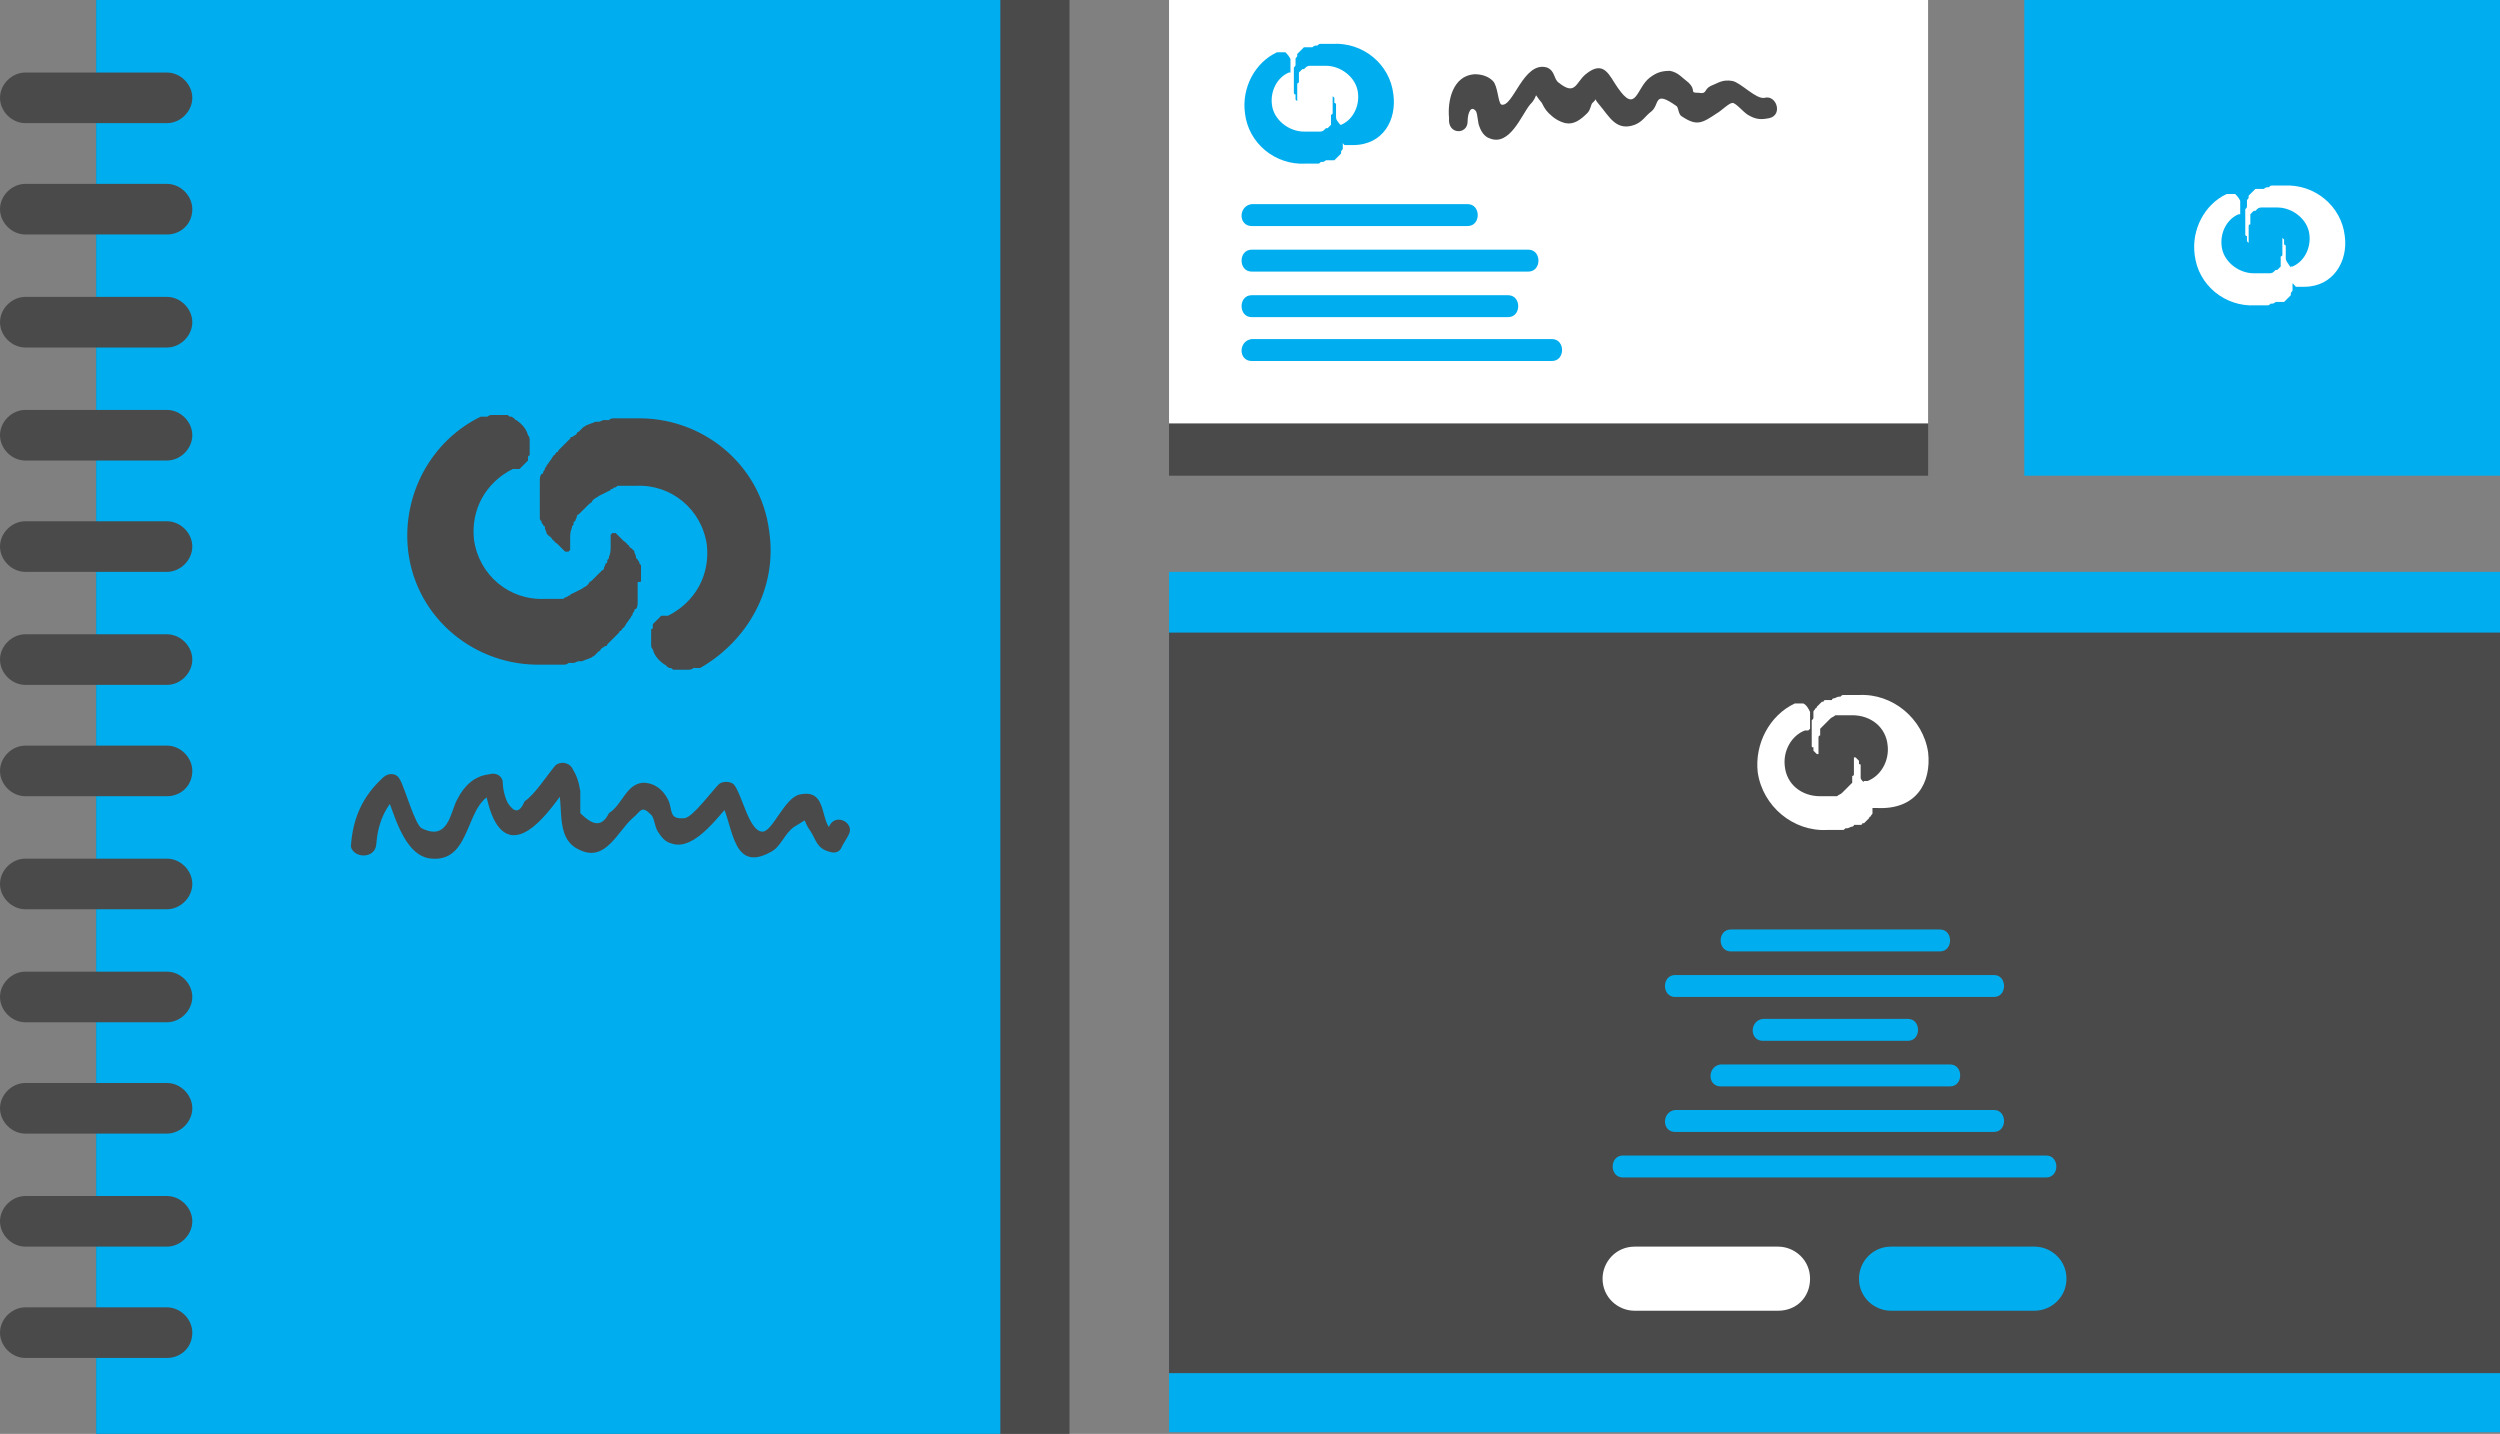 <?xml version="1.0" encoding="utf-8"?>
<!-- Generator: Adobe Illustrator 24.0.1, SVG Export Plug-In . SVG Version: 6.00 Build 0)  -->
<svg version="1.1" id="Layer_1" xmlns="http://www.w3.org/2000/svg" xmlns:xlink="http://www.w3.org/1999/xlink" x="0px" y="0px"
	 viewBox="0 0 148.2 85" style="enable-background:new 0 0 148.2 85;" xml:space="preserve">
<rect x="0" y="0" width="148.2" height="85" fill="#808080" stroke="none"/>
<style type="text/css">
	.st0{fill:#00AEEF;}
	.st1{fill:#4A4A4A;}
	.st2{fill:#FFFFFF;}
</style>
<g id="XMLID_232_">
	<rect id="XMLID_621_" x="69.3" y="33.9" class="st0" width="78.9" height="51"/>
	<rect id="XMLID_620_" x="69.3" y="0" class="st1" width="45" height="28.2"/>
	<rect id="XMLID_619_" x="5.7" y="0" class="st1" width="57.7" height="85"/>
	<rect id="XMLID_618_" x="5.7" y="0" class="st0" width="53.6" height="85"/>
	<path id="XMLID_617_" class="st1" d="M9.9,7.3H1.5C0.7,7.3,0,6.6,0,5.8l0,0C0,5,0.7,4.3,1.5,4.3h8.4c0.8,0,1.5,0.7,1.5,1.5l0,0
		C11.4,6.6,10.7,7.3,9.9,7.3z"/>
	<path id="XMLID_616_" class="st1" d="M9.9,13.9H1.5c-0.8,0-1.5-0.7-1.5-1.5l0,0c0-0.8,0.7-1.5,1.5-1.5h8.4c0.8,0,1.5,0.7,1.5,1.5
		l0,0C11.4,13.3,10.7,13.9,9.9,13.9z"/>
	<path id="XMLID_615_" class="st1" d="M9.9,20.6H1.5c-0.8,0-1.5-0.7-1.5-1.5l0,0c0-0.8,0.7-1.5,1.5-1.5h8.4c0.8,0,1.5,0.7,1.5,1.5
		l0,0C11.4,19.9,10.7,20.6,9.9,20.6z"/>
	<path id="XMLID_614_" class="st1" d="M9.9,27.3H1.5c-0.8,0-1.5-0.7-1.5-1.5l0,0c0-0.8,0.7-1.5,1.5-1.5h8.4c0.8,0,1.5,0.7,1.5,1.5
		l0,0C11.4,26.6,10.7,27.3,9.9,27.3z"/>
	<path id="XMLID_613_" class="st1" d="M9.9,33.9H1.5c-0.8,0-1.5-0.7-1.5-1.5l0,0c0-0.8,0.7-1.5,1.5-1.5h8.4c0.8,0,1.5,0.7,1.5,1.5
		l0,0C11.4,33.2,10.7,33.9,9.9,33.9z"/>
	<path id="XMLID_612_" class="st1" d="M9.9,40.6H1.5c-0.8,0-1.5-0.7-1.5-1.5l0,0c0-0.8,0.7-1.5,1.5-1.5h8.4c0.8,0,1.5,0.7,1.5,1.5
		l0,0C11.4,39.9,10.7,40.6,9.9,40.6z"/>
	<path id="XMLID_611_" class="st1" d="M9.9,47.2H1.5c-0.8,0-1.5-0.7-1.5-1.5l0,0c0-0.8,0.7-1.5,1.5-1.5h8.4c0.8,0,1.5,0.7,1.5,1.5
		l0,0C11.4,46.6,10.7,47.2,9.9,47.2z"/>
	<path id="XMLID_610_" class="st1" d="M9.9,53.9H1.5c-0.8,0-1.5-0.7-1.5-1.5l0,0c0-0.8,0.7-1.5,1.5-1.5h8.4c0.8,0,1.5,0.7,1.5,1.5
		l0,0C11.4,53.2,10.7,53.9,9.9,53.9z"/>
	<path id="XMLID_609_" class="st1" d="M9.9,60.6H1.5c-0.8,0-1.5-0.7-1.5-1.5l0,0c0-0.8,0.7-1.5,1.5-1.5h8.4c0.8,0,1.5,0.7,1.5,1.5
		l0,0C11.4,59.9,10.7,60.6,9.9,60.6z"/>
	<path id="XMLID_608_" class="st1" d="M9.9,67.2H1.5c-0.8,0-1.5-0.7-1.5-1.5l0,0c0-0.8,0.7-1.5,1.5-1.5h8.4c0.8,0,1.5,0.7,1.5,1.5
		l0,0C11.4,66.5,10.7,67.2,9.9,67.2z"/>
	<path id="XMLID_607_" class="st1" d="M9.9,73.9H1.5c-0.8,0-1.5-0.7-1.5-1.5l0,0c0-0.8,0.7-1.5,1.5-1.5h8.4c0.8,0,1.5,0.7,1.5,1.5
		l0,0C11.4,73.2,10.7,73.9,9.9,73.9z"/>
	<path id="XMLID_606_" class="st1" d="M9.9,80.5H1.5C0.7,80.5,0,79.8,0,79l0,0c0-0.8,0.7-1.5,1.5-1.5h8.4c0.8,0,1.5,0.7,1.5,1.5l0,0
		C11.4,79.9,10.7,80.5,9.9,80.5z"/>
	<g id="XMLID_603_">
		<path id="XMLID_605_" class="st1" d="M38,34.4c0-0.1,0-0.1,0-0.2s0-0.1,0-0.2l0,0v-0.1v-0.1v-0.1c0,0,0,0,0-0.1s0-0.1-0.1-0.2
			c0-0.1,0-0.1-0.1-0.2c0,0,0-0.1-0.1-0.1c0,0,0,0,0-0.1l0,0c0-0.1-0.1-0.2-0.1-0.3c0,0,0-0.1-0.1-0.1l0,0c0,0,0-0.1-0.1-0.1
			l-0.1-0.1c0,0,0-0.1-0.1-0.1c0,0,0-0.1-0.1-0.1c0,0,0-0.1-0.1-0.1L36.9,32c-0.1-0.1-0.2-0.2-0.3-0.3l-0.1-0.1l0,0l0,0l0,0l0,0l0,0
			l0,0l0,0l0,0l0,0l0,0l0,0h-0.1l0,0c0,0,0,0-0.1,0l0,0l0,0l0,0l0,0l0,0l0,0l0,0c0,0,0,0-0.1,0.1c0,0,0,0,0,0.1l0,0l0,0l0,0l0,0l0,0
			l0,0l0,0l0,0l0,0l0,0v0.1c0,0.1,0,0.1,0,0.2l0,0v0.1c0,0,0,0,0,0.1l0,0l0,0l0,0v0.1c0,0.2,0,0.4-0.1,0.6c0,0.1,0,0.1-0.1,0.2v0.1
			c0,0,0,0.1-0.1,0.1c0,0.1-0.1,0.2-0.1,0.3c0,0,0,0.1-0.1,0.1l-0.1,0.1l0,0L35.5,34l-0.1,0.1l-0.1,0.1l-0.1,0.1l-0.1,0.1
			c-0.1,0.1-0.2,0.1-0.2,0.2l-0.1,0.1c-0.1,0.1-0.2,0.1-0.3,0.2c-0.2,0.1-0.4,0.2-0.6,0.3c0,0-0.1,0-0.1,0.1c-0.1,0-0.1,0-0.2,0.1
			l0,0c-0.1,0-0.1,0-0.2,0.1c-0.1,0-0.1,0-0.2,0l0,0h-0.1l0,0c0,0,0,0-0.1,0h-0.1l0,0l0,0h-0.1h-0.1c-0.1,0-0.1,0-0.2,0
			s-0.1,0-0.2,0c-2.1,0.1-3.9-1.4-4.2-3.5l0,0c-0.2-1.8,0.7-3.4,2.3-4.2l0,0c0,0,0,0,0.1,0c0,0,0,0,0.1,0c0,0,0,0,0.1,0l0,0
			c0,0,0,0,0.1,0l0.1-0.1l0.1-0.1l0,0l0.1-0.1l0,0c0,0,0,0,0.1-0.1l0.1-0.1c0,0,0,0,0-0.1c0,0,0,0,0-0.1c0,0,0-0.1,0.1-0.1l0,0v-0.1
			l0,0v-0.1l0,0v-0.1l0,0c0,0,0,0,0-0.1v-0.1v-0.1c0-0.1,0-0.2,0-0.3c0-0.1,0-0.2-0.1-0.3c-0.1-0.4-0.4-0.7-0.7-0.9l0,0
			c0,0-0.1,0-0.1-0.1c-0.1,0-0.1-0.1-0.2-0.1s-0.1,0-0.2-0.1c0,0,0,0-0.1,0l0,0h-0.1c-0.1,0-0.1,0-0.2,0c0,0,0,0-0.1,0
			c0,0,0,0-0.1,0h-0.1h-0.1h-0.1c-0.1,0-0.2,0-0.3,0.1h-0.1l0,0c0,0,0,0-0.1,0l0,0l0,0c0,0,0,0-0.1,0c0,0,0,0-0.1,0l0,0
			c-2.9,1.4-4.7,4.6-4.3,8c0.5,4,4,6.8,7.9,6.7c0.2,0,0.4,0,0.6,0c0.1,0,0.1,0,0.2,0H33l0,0h0.1c0.1,0,0.1,0,0.2,0l0,0
			c0,0,0,0,0.1,0s0.2,0,0.3-0.1l0,0l0,0h0.1l0,0c0,0,0,0,0.1,0H34l0,0c0.1,0,0.2-0.1,0.3-0.1h0.1h0.1c0.2-0.1,0.3-0.1,0.5-0.2
			c0.1,0,0.1-0.1,0.2-0.1l0.1-0.1l0.1-0.1l0.1-0.1c0,0,0.1,0,0.1-0.1l0,0l0.1-0.1c0.1,0,0.1-0.1,0.2-0.1c0,0,0.1,0,0.1-0.1l0.1-0.1
			l0.1-0.1c0.1-0.1,0.1-0.1,0.2-0.2c0,0,0,0,0.1-0.1s0.1-0.1,0.2-0.2c0,0,0-0.1,0.1-0.1c0.1-0.1,0.1-0.2,0.2-0.2
			c0-0.1,0.1-0.1,0.1-0.2c0.1-0.1,0.2-0.3,0.3-0.4c0-0.1,0.1-0.1,0.1-0.2s0.1-0.1,0.1-0.2c0,0,0-0.1,0.1-0.1
			c0.1-0.1,0.1-0.3,0.1-0.4s0-0.1,0-0.2s0-0.1,0-0.2v-0.1v-0.1c0-0.1,0-0.1,0-0.2s0-0.1,0-0.2l0,0c0-0.1,0-0.1,0-0.2
			C38,34.5,38,34.5,38,34.4z"/>
		<path id="XMLID_604_" class="st1" d="M45.6,31.5c-0.5-4-4-6.8-7.9-6.7c-0.2,0-0.4,0-0.6,0c-0.1,0-0.1,0-0.2,0h-0.1l0,0h-0.1
			c-0.1,0-0.1,0-0.2,0l0,0c0,0,0,0-0.1,0s-0.2,0-0.3,0.1l0,0l0,0H36l0,0c0,0,0,0-0.1,0h-0.1l0,0c-0.1,0-0.2,0.1-0.3,0.1h-0.1h-0.1
			c-0.2,0.1-0.3,0.1-0.5,0.2c-0.1,0-0.1,0.1-0.2,0.1l-0.1,0.1l-0.1,0.1l-0.1,0.1c0,0-0.1,0-0.1,0.1l0,0l-0.1,0.1
			c-0.1,0-0.1,0.1-0.2,0.1c0,0-0.1,0-0.1,0.1l-0.1,0.1l-0.1,0.1c-0.1,0.1-0.1,0.1-0.2,0.2c0,0,0,0-0.1,0.1s-0.1,0.1-0.2,0.2
			c0,0,0,0.1-0.1,0.1c-0.1,0.1-0.1,0.2-0.2,0.2c0,0.1-0.1,0.1-0.1,0.2c-0.1,0.1-0.2,0.3-0.3,0.4c0,0.1-0.1,0.1-0.1,0.2
			s-0.1,0.1-0.1,0.2c0,0,0,0.1-0.1,0.1C32,28.2,32,28.4,32,28.5s0,0.1,0,0.2s0,0.1,0,0.2V29v0.1c0,0.1,0,0.1,0,0.2s0,0.1,0,0.2l0,0
			c0,0.1,0,0.1,0,0.2s0,0.1,0,0.2s0,0.1,0,0.2s0,0.1,0,0.2l0,0v0.1v0.1v0.1c0,0,0,0,0,0.1s0,0.1,0.1,0.2c0,0.1,0,0.1,0.1,0.2
			c0,0,0,0.1,0.1,0.1c0,0,0,0,0,0.1l0,0c0,0.1,0.1,0.2,0.1,0.3c0,0,0,0.1,0.1,0.1l0,0c0,0,0,0.1,0.1,0.1l0.1,0.1c0,0,0,0.1,0.1,0.1
			c0,0,0,0.1,0.1,0.1c0,0,0,0.1,0.1,0.1l0.1,0.1c0.1,0.1,0.2,0.2,0.3,0.3l0.1,0.1l0,0l0,0l0,0l0,0l0,0l0,0l0,0l0,0l0,0l0,0l0,0h0.1
			l0,0c0,0,0,0,0.1,0l0,0l0,0l0,0l0,0l0,0l0,0l0,0c0,0,0,0,0.1-0.1c0,0,0,0,0-0.1l0,0l0,0l0,0l0,0l0,0l0,0l0,0l0,0l0,0l0,0v-0.1
			c0-0.1,0-0.1,0-0.2l0,0v-0.1c0,0,0,0,0-0.1l0,0l0,0l0,0v-0.1c0-0.2,0-0.4,0.1-0.6c0-0.1,0-0.1,0.1-0.2V31c0,0,0-0.1,0.1-0.1
			c0-0.1,0.1-0.2,0.1-0.3c0,0,0-0.1,0.1-0.1l0.1-0.1l0,0l0.1-0.1l0.1-0.1l0.1-0.1l0.1-0.1l0.1-0.1c0.1-0.1,0.2-0.1,0.2-0.2l0.1-0.1
			c0.1-0.1,0.2-0.1,0.3-0.2c0.2-0.1,0.4-0.2,0.6-0.3c0,0,0.1,0,0.1-0.1c0.1,0,0.1,0,0.2-0.1l0,0c0.1,0,0.1,0,0.2-0.1
			c0.1,0,0.1,0,0.2,0l0,0h0.1l0,0c0,0,0,0,0.1,0h0.1l0,0l0,0h0.1h0.1c0.1,0,0.1,0,0.2,0s0.1,0,0.2,0c2.1-0.1,3.9,1.4,4.2,3.5l0,0
			c0.2,1.8-0.7,3.4-2.3,4.2l0,0c0,0,0,0-0.1,0c0,0,0,0-0.1,0c0,0,0,0-0.1,0l0,0c0,0,0,0-0.1,0l-0.1,0.1L39,36.7l0,0l-0.1,0.1l0,0
			c0,0,0,0-0.1,0.1L38.7,37c0,0,0,0,0,0.1c0,0,0,0,0,0.1c0,0,0,0.1-0.1,0.1l0,0v0.1l0,0v0.1l0,0v0.1l0,0c0,0,0,0,0,0.1v0.1v0.1
			c0,0.1,0,0.2,0,0.3c0,0.1,0,0.2,0.1,0.3c0.1,0.4,0.4,0.7,0.7,0.9l0,0c0,0,0.1,0,0.1,0.1c0.1,0,0.1,0.1,0.2,0.1s0.1,0,0.2,0.1
			c0,0,0,0,0.1,0l0,0h0.1c0.1,0,0.1,0,0.2,0c0,0,0,0,0.1,0c0,0,0,0,0.1,0h0.1h0.1h0.1c0.1,0,0.2,0,0.3-0.1h0.1l0,0c0,0,0,0,0.1,0
			l0,0l0,0c0,0,0,0,0.1,0c0,0,0,0,0.1,0l0,0C44.3,38,46.1,34.9,45.6,31.5z"/>
	</g>
	<g id="XMLID_596_">
		<path id="XMLID_524_" class="st1" d="M22.3,50.1c0.1-1.3,0.5-2.3,1.5-3.2c-0.3,0-0.7-0.1-1-0.1c0.5,1.2,1.1,4,2.8,4.1
			c2.5,0.2,1.9-3.6,3.9-3.9c-0.3-0.1-0.5-0.3-0.8-0.4c0.2,0.9,0.5,2.7,1.6,2.9c1.4,0.2,2.9-2.4,3.6-3.2c-0.3,0-0.7-0.1-1-0.1
			c0.7,1.2-0.2,3.5,1.5,4.2c1.5,0.7,2.2-1.1,3.1-1.9c0.5-0.4,0.5-0.8,1.1-0.2c0.2,0.2,0.2,0.7,0.4,1c0.2,0.3,0.4,0.6,0.8,0.7
			c1.4,0.5,2.9-1.8,3.7-2.6c-0.3,0-0.6,0-0.9,0c0.9,1,0.6,4.5,3.1,3.1c0.6-0.3,0.8-1.1,1.4-1.5c0.9-0.5,0.4-0.5,0.9,0.2
			c0.4,0.6,0.4,1.1,1.2,1.3c0.3,0.1,0.6,0,0.7-0.3c0.1-0.2,0.3-0.5,0.4-0.7c0.4-0.7-0.7-1.3-1.1-0.6c-0.1,0.2-0.3,0.5-0.4,0.7
			c0.2-0.1,0.5-0.2,0.7-0.3c-1-0.3-0.3-2.6-2.1-2.2c-0.9,0.2-1.6,2.2-2.2,2.2c-0.8,0-1.2-2.2-1.7-2.8c-0.2-0.2-0.7-0.2-0.9,0
			c-0.4,0.4-1.5,1.9-2,2c-1,0.1-0.7-0.5-1-1.1s-0.8-1-1.5-1c-1,0.1-1.2,1.3-2,1.8c-0.4,0.8-0.9,0.8-1.7,0c0-0.4,0-0.8,0-1.3
			c-0.1-0.6-0.2-0.9-0.5-1.4c-0.2-0.3-0.7-0.4-1-0.1c-0.5,0.6-1.2,1.7-1.8,2.1c-0.3,0.7-0.6,0.7-1,0.1c-0.2-0.4-0.3-0.9-0.3-1.3
			c-0.1-0.4-0.5-0.5-0.8-0.4c-0.9,0.1-1.5,0.7-1.9,1.5c-0.4,0.7-0.5,2.5-2.1,1.7c-0.4-0.2-1-2.4-1.3-2.9c-0.2-0.4-0.7-0.4-1-0.1
			c-1.2,1.1-1.8,2.4-1.9,4.1C21,50.9,22.2,50.9,22.3,50.1L22.3,50.1z"/>
	</g>
	<rect id="XMLID_595_" x="69.3" y="0" class="st2" width="45" height="25.1"/>
	<g id="XMLID_588_">
		<path id="XMLID_523_" class="st0" d="M74.2,13.4c4.3,0,8.6,0,12.8,0c0.8,0,0.8-1.3,0-1.3c-4.3,0-8.6,0-12.8,0
			C73.4,12.2,73.4,13.4,74.2,13.4L74.2,13.4z"/>
	</g>
	<g id="XMLID_581_">
		<path id="XMLID_522_" class="st0" d="M74.2,16.1c5.5,0,11,0,16.4,0c0.8,0,0.8-1.3,0-1.3c-5.5,0-11,0-16.4,0
			C73.4,14.8,73.4,16.1,74.2,16.1L74.2,16.1z"/>
	</g>
	<g id="XMLID_574_">
		<path id="XMLID_521_" class="st0" d="M74.2,18.8c5.1,0,10.1,0,15.2,0c0.8,0,0.8-1.3,0-1.3c-5.1,0-10.1,0-15.2,0
			C73.4,17.5,73.4,18.8,74.2,18.8L74.2,18.8z"/>
	</g>
	<g id="XMLID_567_">
		<path id="XMLID_520_" class="st0" d="M74.2,21.4c5.9,0,11.9,0,17.8,0c0.8,0,0.8-1.3,0-1.3c-5.9,0-11.9,0-17.8,0
			C73.4,20.2,73.4,21.4,74.2,21.4L74.2,21.4z"/>
	</g>
	<g id="XMLID_564_">
		<path id="XMLID_566_" class="st0" d="M79.2,6.9L79.2,6.9c0-0.1,0-0.1,0-0.2l0,0c0,0,0,0,0-0.1l0,0c0,0,0,0,0-0.1l0,0V6.4V6.3
			c0,0,0,0,0-0.1l0,0l0,0c0,0,0-0.1-0.1-0.1c0,0,0,0,0-0.1l0,0c0,0,0,0,0-0.1c0,0,0,0,0-0.1l0,0l0,0l0,0l0,0L79,5.7l0,0l0,0l0,0l0,0
			l0,0l0,0l0,0l0,0l0,0l0,0l0,0l0,0l0,0l0,0l0,0l0,0l0,0l0,0l0,0l0,0l0,0l0,0l0,0l0,0l0,0l0,0l0,0l0,0l0,0l0,0l0,0l0,0l0,0l0,0
			c0,0,0,0,0,0.1c0,0,0,0,0,0.1l0,0c0,0,0,0,0,0.1l0,0l0,0l0,0l0,0c0,0,0,0,0,0.1s0,0.2,0,0.3v0.1c0,0,0,0,0,0.1c0,0,0,0,0,0.1
			c0,0,0,0.1-0.1,0.1c0,0,0,0,0,0.1c0,0,0,0,0,0.1l0,0c0,0,0,0,0,0.1c0,0,0,0,0,0.1c0,0,0,0,0,0.1c0,0,0,0,0,0.1c0,0,0,0-0.1,0.1
			l-0.1,0.1c0,0,0,0-0.1,0l-0.1,0.1c-0.1,0.1-0.2,0.1-0.3,0.1c0,0,0,0-0.1,0c0,0,0,0-0.1,0l0,0h-0.1c0,0,0,0-0.1,0l0,0
			c0,0,0,0-0.1,0l0,0l0,0l0,0l0,0l0,0c0,0,0,0-0.1,0c0,0,0,0-0.1,0h-0.1h-0.1c-0.9,0-1.8-0.7-1.9-1.6l0,0c-0.1-0.8,0.3-1.6,1-1.9
			l0,0l0,0l0,0l0,0l0,0l0,0c0,0,0,0,0.1,0l0,0l0,0l0,0l0,0l0,0c0,0,0,0,0-0.1l0,0l0,0c0,0,0,0,0-0.1l0,0l0,0l0,0c0,0,0,0,0-0.1l0,0
			c0,0,0,0,0-0.1l0,0l0,0l0,0c0,0,0,0,0-0.1V3.7c0-0.1,0-0.1,0-0.2c-0.1-0.2-0.2-0.3-0.3-0.4l0,0l0,0c0,0,0,0-0.1,0H76l0,0l0,0l0,0
			h-0.1l0,0l0,0c0,0,0,0-0.1,0l0,0l0,0h-0.1l0,0l0,0l0,0l0,0l0,0l0,0l0,0l0,0c-1.3,0.6-2.1,2.1-1.9,3.6c0.2,1.8,1.8,3.1,3.6,3
			c0.1,0,0.2,0,0.3,0h0.1l0,0l0,0l0,0h0.1l0,0l0,0H78l0,0l0,0c0,0,0,0,0.1,0l0,0l0,0l0,0l0,0c0.1,0,0.1,0,0.2-0.1c0,0,0,0,0.1,0l0,0
			c0.1,0,0.2-0.1,0.2-0.1h0.1c0,0,0,0,0.1,0c0,0,0,0,0.1,0c0,0,0,0,0.1,0l0,0l0,0c0,0,0,0,0.1,0c0,0,0,0,0.1-0.1l0,0l0,0l0,0
			l0.1-0.1l0,0l0.1-0.1l0,0l0.1-0.1c0,0,0,0,0-0.1s0.1-0.1,0.1-0.2c0,0,0,0,0-0.1V8.6c0,0,0,0,0-0.1s0-0.1,0.1-0.2V8.2V8.1
			c0,0,0,0,0-0.1c0,0,0,0,0-0.1c0,0,0,0,0-0.1V7.7l0,0C79.2,7.1,79.2,7.1,79.2,6.9C79.2,7,79.2,7,79.2,6.9z"/>
		<path id="XMLID_565_" class="st0" d="M82.6,5.6c-0.2-1.8-1.8-3.1-3.6-3c-0.1,0-0.2,0-0.3,0h-0.1l0,0l0,0l0,0h-0.1l0,0l0,0h-0.1
			l0,0l0,0c0,0,0,0-0.1,0l0,0l0,0l0,0l0,0c-0.1,0-0.1,0-0.2,0.1c0,0,0,0-0.1,0l0,0c-0.1,0-0.2,0.1-0.2,0.1h-0.1c0,0,0,0-0.1,0
			c0,0,0,0-0.1,0c0,0,0,0-0.1,0l0,0l0,0c0,0,0,0-0.1,0c0,0,0,0-0.1,0.1l0,0l0,0l0,0L77.1,3l0,0L77,3.1l0,0l-0.1,0.1c0,0,0,0,0,0.1
			s-0.1,0.1-0.1,0.2c0,0,0,0,0,0.1v0.1c0,0,0,0,0,0.1s0,0.1-0.1,0.2v0.1v0.1c0,0,0,0,0,0.1c0,0,0,0,0,0.1c0,0,0,0,0,0.1v0.1l0,0v0.1
			v0.1v0.1V5l0,0c0,0,0,0,0,0.1l0,0c0,0,0,0,0,0.1l0,0v0.1v0.1c0,0,0,0,0,0.1l0,0l0,0c0,0,0,0.1,0.1,0.1c0,0,0,0,0,0.1l0,0
			c0,0,0,0,0,0.1c0,0,0,0,0,0.1l0,0l0,0l0,0l0,0L76.9,6l0,0l0,0l0,0l0,0l0,0l0,0l0,0l0,0l0,0l0,0l0,0l0,0l0,0l0,0l0,0l0,0l0,0l0,0
			l0,0l0,0l0,0l0,0l0,0l0,0l0,0l0,0l0,0l0,0l0,0l0,0l0,0l0,0l0,0l0,0c0,0,0,0,0-0.1c0,0,0,0,0-0.1l0,0c0,0,0,0,0-0.1l0,0l0,0l0,0
			l0,0c0,0,0,0,0-0.1s0-0.2,0-0.3V5.2c0,0,0,0,0-0.1c0,0,0,0,0-0.1c0,0,0-0.1,0.1-0.1c0,0,0,0,0-0.1c0,0,0,0,0-0.1l0,0
			c0,0,0,0,0-0.1c0,0,0,0,0-0.1c0,0,0,0,0-0.1c0,0,0,0,0-0.1c0,0,0,0,0.1-0.1l0.1-0.1c0,0,0,0,0.1,0L77.4,4c0.1-0.1,0.2-0.1,0.3-0.1
			c0,0,0,0,0.1,0c0,0,0,0,0.1,0l0,0H78c0,0,0,0,0.1,0l0,0c0,0,0,0,0.1,0l0,0l0,0l0,0l0,0l0,0c0,0,0,0,0.1,0c0,0,0,0,0.1,0h0.1h0.1
			c0.9,0,1.8,0.7,1.9,1.6l0,0c0.1,0.8-0.3,1.6-1,1.9l0,0l0,0l0,0l0,0l0,0l0,0c0,0,0,0-0.1,0l0,0l0,0l0,0l0,0l0,0c0,0,0,0,0,0.1l0,0
			l0,0c0,0,0,0,0,0.1l0,0l0,0l0,0c0,0,0,0,0,0.1l0,0c0,0,0,0,0,0.1l0,0l0,0l0,0c0,0,0,0,0,0.1V8c0,0.1,0,0.1,0,0.2
			c0.1,0.2,0.2,0.3,0.3,0.4l0,0l0,0c0,0,0,0,0.1,0h0.1l0,0l0,0l0,0H80l0,0l0,0c0,0,0,0,0.1,0l0,0l0,0h0.1l0,0l0,0l0,0l0,0l0,0l0,0
			l0,0l0,0C82,8.6,82.8,7.1,82.6,5.6z"/>
	</g>
	<g id="XMLID_557_">
		<path id="XMLID_519_" class="st1" d="M87,7.2c0-0.5,0.2-1,0.5-0.6c0.1,0.2,0.1,0.7,0.2,0.9c0.1,0.3,0.3,0.6,0.6,0.7
			c1.2,0.5,1.9-1.4,2.4-2c0.6-0.6,0.1-0.8,0.7-0.1c0.1,0.2,0.2,0.4,0.4,0.6c0.3,0.3,0.6,0.5,1,0.6c0.5,0.1,0.9-0.2,1.3-0.6
			c0.2-0.2,0.2-0.5,0.3-0.6c0.5-0.4-0.2-0.6,0.4,0.1c0.6,0.7,1,1.6,2.1,1.2c0.5-0.2,0.6-0.5,1-0.8c0.5-0.4,0.1-1.3,1.5-0.3
			c0.1,0.1,0.1,0.5,0.3,0.6c0.9,0.6,1.2,0.4,2.1-0.2c0.2-0.1,0.7-0.6,0.9-0.6c0.2,0,0.6,0.5,0.9,0.7c0.5,0.3,0.8,0.3,1.3,0.2
			c0.8-0.2,0.4-1.4-0.3-1.2c-0.5,0.1-1.4-0.9-1.9-1c-0.6-0.1-0.8,0.1-1.3,0.3c-0.4,0.2-0.2,0.5-0.7,0.4c-0.6,0-0.1-0.1-0.6-0.6
			c-0.4-0.3-0.6-0.6-1.1-0.7c-0.5,0-0.8,0.1-1.2,0.4C97,5.2,97,6.8,95.9,5.2c-0.5-0.7-0.8-1.7-1.9-0.8c-0.6,0.5-0.6,1.3-1.6,0.5
			c-0.3-0.2-0.2-0.7-0.7-0.9c-1.4-0.4-2,2.4-2.7,2.2c-0.2-0.1-0.2-1.1-0.5-1.4c-0.3-0.3-0.7-0.4-1.1-0.4C86.1,4.5,85.8,6,85.9,7
			C85.8,8,87,8,87,7.2L87,7.2z"/>
	</g>
	<rect id="XMLID_556_" x="69.3" y="37.5" class="st1" width="78.9" height="43.9"/>
	<g id="XMLID_471_">
		<g id="XMLID_553_">
			<path id="XMLID_555_" class="st2" d="M110.3,46.1V46v-0.1l0,0c0,0,0,0,0-0.1l0,0c0,0,0,0,0-0.1l0,0v-0.1v-0.1c0,0,0,0,0-0.1l0,0
				l0,0c0-0.1,0-0.1-0.1-0.1c0,0,0,0,0-0.1l0,0c0,0,0,0,0-0.1c0,0,0,0-0.1-0.1l0,0l0,0l0,0l0,0l-0.1-0.1l0,0l0,0l0,0l0,0l0,0l0,0
				l0,0l0,0l0,0l0,0l0,0l0,0c0,0,0,0-0.1,0l0,0l0,0l0,0l0,0l0,0l0,0l0,0l0,0l0,0l0,0l0,0l0,0l0,0l0,0l0,0l0,0l0,0l0,0l0,0l0,0l0,0
				c0,0,0,0,0,0.1v0.1l0,0c0,0,0,0,0,0.1l0,0l0,0l0,0l0,0c0,0,0,0,0,0.1s0,0.2,0,0.3v0.1c0,0,0,0,0,0.1c0,0,0,0,0,0.1
				c0,0,0,0.1-0.1,0.1c0,0,0,0,0,0.1c0,0,0,0,0,0.1l0,0c0,0,0,0,0,0.1c0,0,0,0,0,0.1c0,0,0,0-0.1,0.1c0,0,0,0-0.1,0.1
				c0,0,0,0-0.1,0.1l-0.1,0.1c0,0,0,0-0.1,0.1l-0.1,0.1c-0.1,0.1-0.2,0.1-0.3,0.2h-0.1h-0.1l0,0h-0.1h-0.1l0,0h-0.1l0,0l0,0
				c0,0,0,0-0.1,0l0,0l0,0c0,0,0,0-0.1,0c0,0,0,0-0.1,0H108h-0.1c-1.1,0-2-0.7-2.1-1.8l0,0c-0.1-0.9,0.4-1.8,1.2-2.1l0,0l0,0l0,0
				l0,0l0,0l0,0c0,0,0,0,0.1,0c0,0,0,0,0.1,0l0,0l0,0l0,0l0,0c0,0,0,0,0.1-0.1l0,0l0,0c0,0,0,0,0-0.1l0,0c0,0,0,0,0-0.1l0,0
				c0,0,0,0,0-0.1l0,0c0,0,0,0,0-0.1l0,0l0,0c0,0,0,0,0-0.1c0,0,0,0,0-0.1s0-0.1,0-0.2s0-0.1,0-0.2c-0.1-0.2-0.2-0.4-0.4-0.5l0,0
				l0,0h-0.1h-0.1l0,0l0,0l0,0h-0.1l0,0l0,0c0,0,0,0-0.1,0l0,0l0,0h-0.1l0,0l0,0l0,0l0,0l0,0l0,0l0,0l0,0c-1.5,0.7-2.4,2.4-2.2,4.1
				c0.3,2,2.1,3.5,4.1,3.4c0.1,0,0.2,0,0.3,0h0.1c0,0,0,0,0.1,0l0,0l0,0h0.1l0,0l0,0c0.1,0,0.1,0,0.2,0l0,0l0,0c0,0,0,0,0.1,0l0,0
				l0,0l0,0l0,0c0.1,0,0.1,0,0.2-0.1c0,0,0,0,0.1,0l0,0c0.1,0,0.2-0.1,0.3-0.1c0,0,0.1,0,0.1-0.1c0,0,0,0,0.1,0c0,0,0,0,0.1,0
				c0,0,0,0,0.1,0l0,0l0,0c0,0,0,0,0.1,0c0,0,0.1,0,0.1-0.1l0,0l0,0c0,0,0,0,0.1,0l0.1-0.1l0,0l0.1-0.1l0,0l0.1-0.1
				c0,0,0-0.1,0.1-0.1c0-0.1,0.1-0.1,0.1-0.2v-0.1V48v-0.1c0-0.1,0-0.1,0.1-0.2v-0.1v-0.1c0,0,0,0,0-0.1c0,0,0,0,0-0.1v-0.1v-0.1
				l0,0V47C110.3,46.2,110.3,46.2,110.3,46.1z"/>
			<path id="XMLID_554_" class="st2" d="M114.3,44.6c-0.3-2-2.1-3.5-4.1-3.4c-0.1,0-0.2,0-0.3,0h-0.1c0,0,0,0-0.1,0l0,0l0,0h-0.1
				l0,0l0,0c-0.1,0-0.1,0-0.2,0l0,0l0,0c0,0,0,0-0.1,0l0,0l0,0l0,0l0,0c-0.1,0-0.1,0-0.2,0.1c0,0,0,0-0.1,0l0,0
				c-0.1,0-0.2,0.1-0.3,0.1c0,0-0.1,0-0.1,0.1c0,0,0,0-0.1,0c0,0,0,0-0.1,0c0,0,0,0-0.1,0l0,0l0,0c0,0,0,0-0.1,0c0,0-0.1,0-0.1,0.1
				l0,0l0,0c0,0,0,0-0.1,0l-0.1,0.1l0,0l-0.1,0.1l0,0l-0.1,0.1c0,0,0,0.1-0.1,0.1c0,0.1-0.1,0.1-0.1,0.2v0.1v0.1v0.1
				c0,0.1,0,0.1-0.1,0.2v0.1v0.1c0,0,0,0,0,0.1c0,0,0,0,0,0.1v0.1v0.1l0,0v0.1v0.1v0.1v0.1l0,0c0,0,0,0,0,0.1l0,0c0,0,0,0,0,0.1l0,0
				V44v0.1c0,0,0,0,0,0.1l0,0l0,0c0,0.1,0,0.1,0.1,0.1c0,0,0,0,0,0.1l0,0c0,0,0,0,0,0.1c0,0,0,0,0.1,0.1l0,0l0,0l0,0l0,0l0.1,0.1
				l0,0l0,0l0,0l0,0l0,0l0,0l0,0l0,0l0,0l0,0l0,0l0,0c0,0,0,0,0.1,0l0,0l0,0l0,0l0,0l0,0l0,0l0,0l0,0l0,0l0,0l0,0l0,0l0,0l0,0l0,0
				l0,0l0,0l0,0l0,0l0,0l0,0c0,0,0,0,0-0.1v-0.1l0,0c0,0,0,0,0-0.1l0,0l0,0l0,0l0,0c0,0,0,0,0-0.1s0-0.2,0-0.3v-0.1c0,0,0,0,0-0.1
				c0,0,0,0,0-0.1c0,0,0-0.1,0.1-0.1c0,0,0,0,0-0.1c0,0,0,0,0-0.1l0,0c0,0,0,0,0-0.1c0,0,0,0,0-0.1c0,0,0,0,0.1-0.1c0,0,0,0,0.1-0.1
				c0,0,0,0,0.1-0.1l0.1-0.1c0,0,0,0,0.1-0.1l0.1-0.1c0.1-0.1,0.2-0.1,0.3-0.2h0.1h0.1l0,0h0.1h0.1l0,0h0.1l0,0l0,0c0,0,0,0,0.1,0
				l0,0l0,0c0,0,0,0,0.1,0c0,0,0,0,0.1,0h0.1h0.1c1.1,0,2,0.7,2.1,1.8l0,0c0.1,0.9-0.4,1.8-1.2,2.1l0,0l0,0l0,0l0,0l0,0l0,0
				c0,0,0,0-0.1,0c0,0,0,0-0.1,0l0,0l0,0l0,0l0,0c0,0,0,0-0.1,0.1l0,0l0,0c0,0,0,0,0,0.1l0,0c0,0,0,0,0,0.1l0,0c0,0,0,0,0,0.1l0,0
				c0,0,0,0,0,0.1l0,0l0,0c0,0,0,0,0,0.1c0,0,0,0,0,0.1s0,0.1,0,0.2s0,0.1,0,0.2c0.1,0.2,0.2,0.4,0.4,0.5l0,0l0,0h0.1h0.1l0,0l0,0
				l0,0h0.1l0,0l0,0c0,0,0,0,0.1,0l0,0l0,0h0.1l0,0l0,0l0,0l0,0l0,0l0,0l0,0l0,0C113.6,48,114.5,46.4,114.3,44.6z"/>
		</g>
		<g id="XMLID_546_">
			<path id="XMLID_517_" class="st0" d="M102.6,56.4c4.1,0,8.3,0,12.4,0c0.8,0,0.8-1.3,0-1.3c-4.1,0-8.3,0-12.4,0
				C101.8,55.1,101.8,56.4,102.6,56.4L102.6,56.4z"/>
		</g>
		<g id="XMLID_539_">
			<path id="XMLID_515_" class="st0" d="M99.3,59.1c6.3,0,12.6,0,18.9,0c0.8,0,0.8-1.3,0-1.3c-6.3,0-12.6,0-18.9,0
				C98.5,57.8,98.5,59.1,99.3,59.1L99.3,59.1z"/>
		</g>
		<g id="XMLID_532_">
			<path id="XMLID_508_" class="st0" d="M104.5,61.7c2.9,0,5.7,0,8.6,0c0.8,0,0.8-1.3,0-1.3c-2.9,0-5.7,0-8.6,0
				C103.7,60.5,103.7,61.7,104.5,61.7L104.5,61.7z"/>
		</g>
		<g id="XMLID_525_">
			<path id="XMLID_507_" class="st0" d="M102,64.4c4.5,0,9.1,0,13.6,0c0.8,0,0.8-1.3,0-1.3c-4.5,0-9.1,0-13.6,0
				C101.2,63.2,101.2,64.4,102,64.4L102,64.4z"/>
		</g>
		<g id="XMLID_518_">
			<path id="XMLID_506_" class="st0" d="M99.3,67.1c6.3,0,12.6,0,18.9,0c0.8,0,0.8-1.3,0-1.3c-6.3,0-12.6,0-18.9,0
				C98.5,65.9,98.5,67.1,99.3,67.1L99.3,67.1z"/>
		</g>
		<g id="XMLID_505_">
			<path id="XMLID_516_" class="st0" d="M96.2,69.8c8.4,0,16.8,0,25.1,0c0.8,0,0.8-1.3,0-1.3c-8.4,0-16.8,0-25.1,0
				C95.4,68.5,95.4,69.8,96.2,69.8L96.2,69.8z"/>
		</g>
		<path id="XMLID_504_" class="st0" d="M120.6,77.7h-8.5c-1,0-1.9-0.8-1.9-1.9l0,0c0-1,0.8-1.9,1.9-1.9h8.5c1,0,1.9,0.8,1.9,1.9l0,0
			C122.5,76.9,121.6,77.7,120.6,77.7z"/>
		<path id="XMLID_503_" class="st2" d="M105.4,77.7h-8.5c-1,0-1.9-0.8-1.9-1.9l0,0c0-1,0.8-1.9,1.9-1.9h8.5c1,0,1.9,0.8,1.9,1.9l0,0
			C107.3,76.9,106.5,77.7,105.4,77.7z"/>
	</g>
	<rect id="XMLID_470_" x="120" y="0" class="st0" width="28.2" height="28.2"/>
	<g id="XMLID_438_">
		<path id="XMLID_464_" class="st2" d="M135.5,15.3C135.5,15.3,135.5,15.2,135.5,15.3c0-0.1,0-0.1,0-0.2l0,0c0,0,0,0,0-0.1l0,0
			c0,0,0,0,0-0.1l0,0v-0.1v-0.1c0,0,0,0,0-0.1l0,0l0,0c0,0,0-0.1-0.1-0.1c0,0,0,0,0-0.1l0,0c0,0,0,0,0-0.1c0,0,0,0,0-0.1l0,0l0,0
			l0,0l0,0l-0.1-0.1l0,0l0,0l0,0l0,0l0,0l0,0l0,0l0,0l0,0l0,0l0,0l0,0l0,0l0,0l0,0l0,0l0,0l0,0l0,0l0,0l0,0l0,0l0,0l0,0l0,0l0,0l0,0
			l0,0l0,0l0,0l0,0l0,0l0,0l0,0c0,0,0,0,0,0.1c0,0,0,0,0,0.1l0,0c0,0,0,0,0,0.1l0,0l0,0l0,0l0,0c0,0,0,0,0,0.1s0,0.2,0,0.3v0.1
			c0,0,0,0,0,0.1c0,0,0,0,0,0.1c0,0,0,0.1-0.1,0.1c0,0,0,0,0,0.1c0,0,0,0,0,0.1l0,0c0,0,0,0,0,0.1c0,0,0,0,0,0.1c0,0,0,0,0,0.1
			c0,0,0,0,0,0.1c0,0,0,0-0.1,0.1L135,16c0,0,0,0-0.1,0l-0.1,0.1c-0.1,0.1-0.2,0.1-0.3,0.1c0,0,0,0-0.1,0c0,0,0,0-0.1,0l0,0h-0.1
			c0,0,0,0-0.1,0l0,0c0,0,0,0-0.1,0l0,0l0,0l0,0l0,0l0,0c0,0,0,0-0.1,0c0,0,0,0-0.1,0h-0.1h-0.1c-0.9,0-1.8-0.7-1.9-1.6l0,0
			c-0.1-0.8,0.3-1.6,1-1.9l0,0l0,0l0,0l0,0l0,0l0,0c0,0,0,0,0.1,0l0,0l0,0l0,0l0,0l0,0c0,0,0,0,0-0.1l0,0l0,0c0,0,0,0,0-0.1l0,0l0,0
			l0,0c0,0,0,0,0-0.1l0,0c0,0,0,0,0-0.1l0,0l0,0l0,0c0,0,0,0,0-0.1v-0.1c0-0.1,0-0.1,0-0.2c-0.1-0.2-0.2-0.3-0.3-0.4l0,0l0,0
			c0,0,0,0-0.1,0h-0.1l0,0l0,0l0,0h-0.1l0,0l0,0c0,0,0,0-0.1,0l0,0l0,0H132l0,0l0,0l0,0l0,0l0,0l0,0l0,0l0,0
			c-1.3,0.6-2.1,2.1-1.9,3.6c0.2,1.8,1.8,3.1,3.6,3c0.1,0,0.2,0,0.3,0h0.1l0,0l0,0l0,0h0.1l0,0l0,0h0.1l0,0l0,0c0,0,0,0,0.1,0l0,0
			l0,0l0,0l0,0c0.1,0,0.1,0,0.2-0.1c0,0,0,0,0.1,0l0,0c0.1,0,0.2-0.1,0.2-0.1h0.1c0,0,0,0,0.1,0c0,0,0,0,0.1,0c0,0,0,0,0.1,0l0,0
			l0,0c0,0,0,0,0.1,0c0,0,0,0,0.1-0.1l0,0l0,0l0,0l0.1-0.1l0,0l0.1-0.1l0,0l0.1-0.1c0,0,0,0,0-0.1s0.1-0.1,0.1-0.2c0,0,0,0,0-0.1V17
			c0,0,0,0,0-0.1s0-0.1,0.1-0.2v-0.1v-0.1c0,0,0,0,0-0.1c0,0,0,0,0-0.1c0,0,0,0,0-0.1v-0.1l0,0C135.5,15.5,135.5,15.4,135.5,15.3
			C135.5,15.4,135.5,15.3,135.5,15.3z"/>
		<path id="XMLID_463_" class="st2" d="M139,14c-0.2-1.8-1.8-3.1-3.6-3c-0.1,0-0.2,0-0.3,0H135l0,0l0,0l0,0h-0.1l0,0l0,0h-0.1l0,0
			l0,0c0,0,0,0-0.1,0l0,0l0,0l0,0l0,0c-0.1,0-0.1,0-0.2,0.1c0,0,0,0-0.1,0l0,0c-0.1,0-0.2,0.1-0.2,0.1h-0.1c0,0,0,0-0.1,0
			c0,0,0,0-0.1,0c0,0,0,0-0.1,0l0,0l0,0c0,0,0,0-0.1,0c0,0,0,0-0.1,0.1l0,0l0,0l0,0l-0.1,0.1l0,0l-0.1,0.1l0,0l-0.1,0.1
			c0,0,0,0,0,0.1s-0.1,0.1-0.1,0.2c0,0,0,0,0,0.1v0.1c0,0,0,0,0,0.1s0,0.1-0.1,0.2v0.1v0.1c0,0,0,0,0,0.1c0,0,0,0,0,0.1
			c0,0,0,0,0,0.1V13l0,0v0.1v0.1v0.1v0.1l0,0c0,0,0,0,0,0.1l0,0c0,0,0,0,0,0.1l0,0v0.1v0.1c0,0,0,0,0,0.1l0,0l0,0c0,0,0,0.1,0.1,0.1
			c0,0,0,0,0,0.1l0,0c0,0,0,0,0,0.1c0,0,0,0,0,0.1l0,0l0,0l0,0l0,0l0.1,0.1l0,0l0,0l0,0l0,0l0,0l0,0l0,0l0,0l0,0l0,0l0,0l0,0l0,0
			l0,0l0,0l0,0l0,0l0,0l0,0l0,0l0,0l0,0l0,0l0,0l0,0l0,0l0,0l0,0l0,0l0,0l0,0l0,0l0,0l0,0c0,0,0,0,0-0.1c0,0,0,0,0-0.1l0,0
			c0,0,0,0,0-0.1l0,0l0,0l0,0l0,0c0,0,0,0,0-0.1s0-0.2,0-0.3v-0.1c0,0,0,0,0-0.1c0,0,0,0,0-0.1c0,0,0-0.1,0.1-0.1c0,0,0,0,0-0.1
			c0,0,0,0,0-0.1l0,0c0,0,0,0,0-0.1c0,0,0,0,0-0.1c0,0,0,0,0-0.1c0,0,0,0,0-0.1c0,0,0,0,0.1-0.1l0.1-0.1c0,0,0,0,0.1,0l0.1-0.1
			c0.1-0.1,0.2-0.1,0.3-0.1c0,0,0,0,0.1,0c0,0,0,0,0.1,0l0,0h0.1c0,0,0,0,0.1,0l0,0c0,0,0,0,0.1,0l0,0l0,0l0,0l0,0l0,0
			c0,0,0,0,0.1,0c0,0,0,0,0.1,0h0.1h0.1c0.9,0,1.8,0.7,1.9,1.6l0,0c0.1,0.8-0.3,1.6-1,1.9l0,0l0,0l0,0l0,0l0,0l0,0c0,0,0,0-0.1,0
			l0,0l0,0l0,0l0,0l0,0c0,0,0,0,0,0.1l0,0l0,0c0,0,0,0,0,0.1l0,0l0,0l0,0c0,0,0,0,0,0.1l0,0c0,0,0,0,0,0.1l0,0l0,0l0,0
			c0,0,0,0,0,0.1v0.1c0,0.1,0,0.1,0,0.2c0.1,0.2,0.2,0.3,0.3,0.4l0,0l0,0c0,0,0,0,0.1,0h0.1l0,0l0,0l0,0h0.1l0,0l0,0c0,0,0,0,0.1,0
			l0,0l0,0h0.1l0,0l0,0l0,0l0,0l0,0l0,0l0,0l0,0C138.3,17,139.2,15.5,139,14z"/>
	</g>
</g>
</svg>
